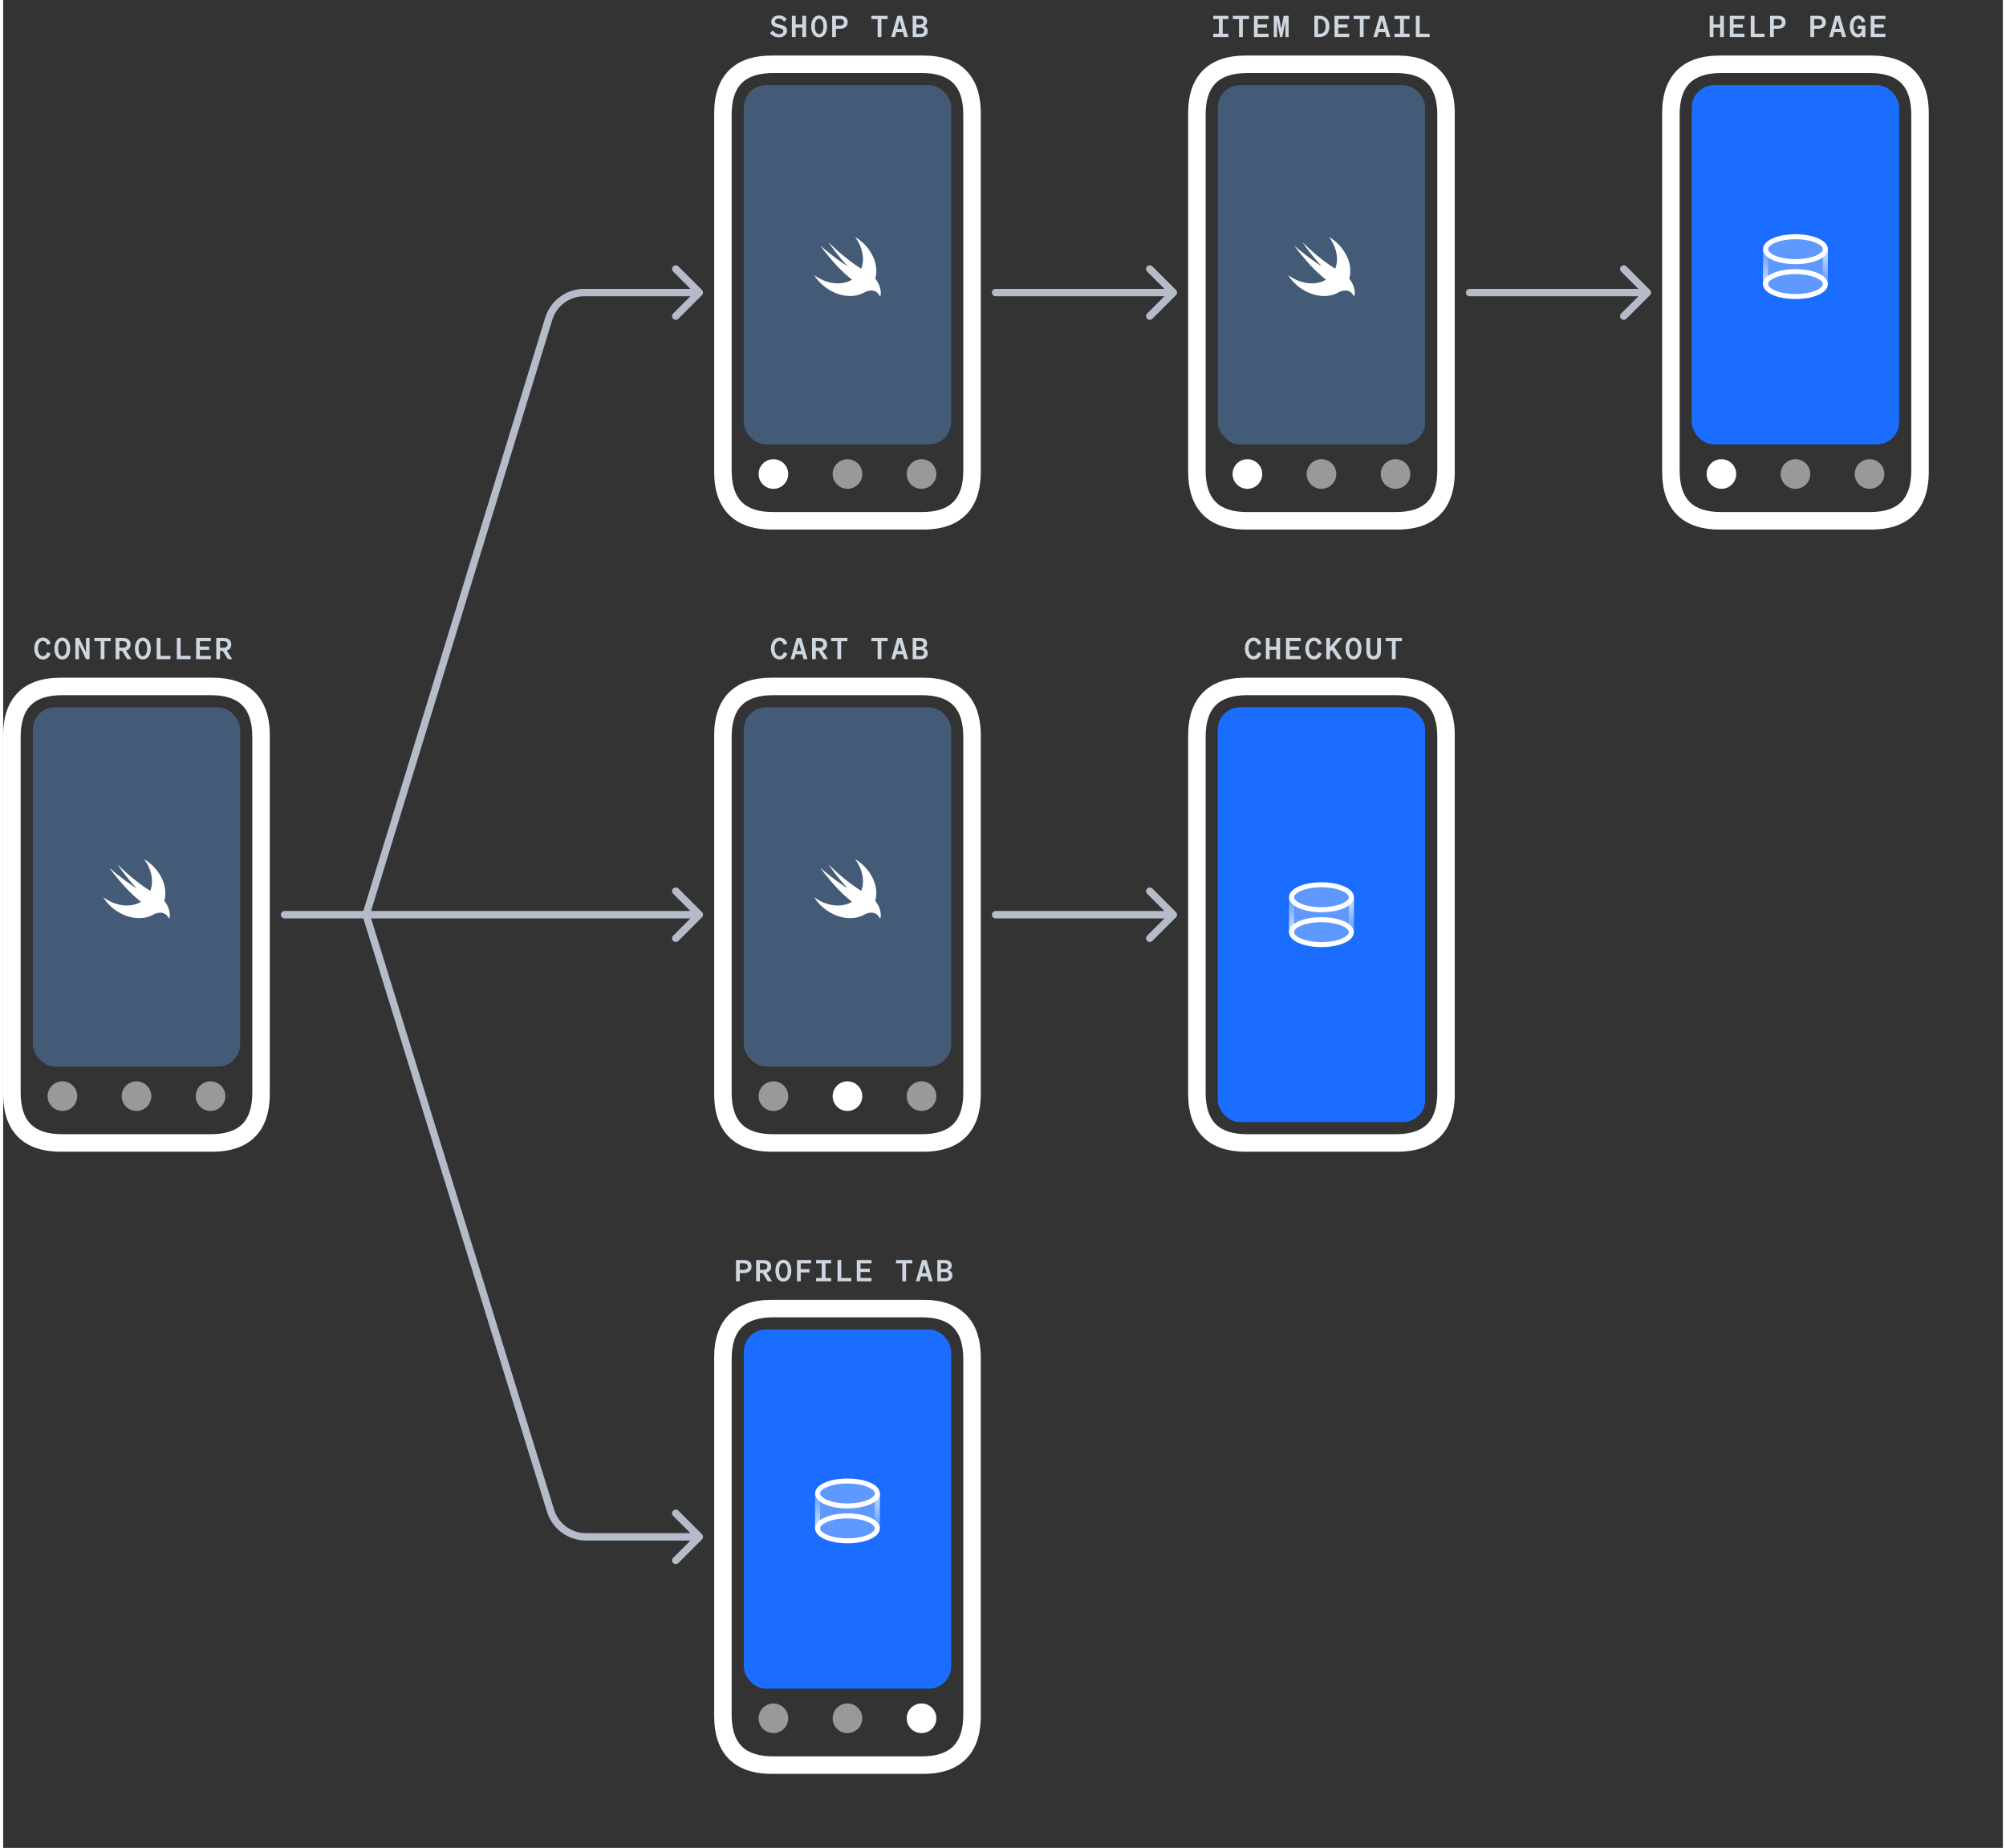 <svg width="520" height="479" viewBox="0 0 540 499" fill="none" xmlns="http://www.w3.org/2000/svg" style="background-color:#06163E;padding: 10px">
<rect x="0" y="0" width="540" height="499" fill="#333333" stroke="none"/>
<path d="M56.489 311C61.511 311 65.351 309.663 68.011 306.99C70.67 304.316 72 300.436 72 295.348V198.588C72 193.543 70.67 189.684 68.011 187.01C65.351 184.337 61.511 183 56.489 183H15.575C10.511 183 6.649 184.337 3.989 187.01C1.33 189.684 0 193.543 0 198.588V295.348C0 300.436 1.33 304.316 3.989 306.99C6.649 309.663 10.511 311 15.575 311H56.489ZM56.043 306.278H15.957C12.085 306.278 9.245 305.373 7.436 303.562C5.628 301.751 4.723 298.905 4.723 295.024V198.976C4.723 195.095 5.628 192.249 7.436 190.438C9.245 188.627 12.085 187.722 15.957 187.722H18L54 187.724L56.043 187.722C59.915 187.722 62.755 188.627 64.564 190.438C66.372 192.249 67.277 195.095 67.277 198.976V295.024C67.277 298.905 66.372 301.751 64.564 303.562C62.755 305.373 59.915 306.278 56.043 306.278Z" fill="white"/>
<path d="M12.816 173.824C12.512 172.808 11.768 172.168 10.728 172.168C9.368 172.168 8.392 173.384 8.392 175.128C8.392 176.872 9.368 178.088 10.728 178.088C11.768 178.088 12.512 177.448 12.816 176.432L11.864 176.104C11.704 176.776 11.288 177.184 10.72 177.184C9.952 177.184 9.376 176.368 9.376 175.128C9.376 173.888 9.952 173.072 10.72 173.072C11.288 173.072 11.704 173.48 11.864 174.152L12.816 173.824ZM15.973 178.088C17.276 178.088 18.116 176.872 18.116 175.128C18.116 173.384 17.276 172.168 15.973 172.168C14.668 172.168 13.829 173.384 13.829 175.128C13.829 176.872 14.668 178.088 15.973 178.088ZM15.973 173.072C16.724 173.072 17.125 173.88 17.125 175.128C17.125 176.376 16.724 177.184 15.973 177.184C15.22 177.184 14.82 176.376 14.82 175.128C14.82 173.88 15.22 173.072 15.973 173.072ZM23.329 172.256H22.369V176.12L20.513 172.256H19.489V178H20.449V173.944L22.361 178H23.329V172.256ZM29.046 173.152V172.256H24.646V173.152H26.334V178H27.358V173.152H29.046ZM31.387 175.776H32.115L33.515 178H34.683L33.179 175.672C33.963 175.448 34.419 174.88 34.419 174.016C34.419 172.856 33.619 172.256 32.339 172.256H30.363V178H31.387V175.776ZM31.387 174.896V173.136H32.283C33.019 173.136 33.411 173.448 33.411 174.016C33.411 174.576 33.019 174.896 32.283 174.896H31.387ZM37.72 178.088C39.024 178.088 39.864 176.872 39.864 175.128C39.864 173.384 39.024 172.168 37.72 172.168C36.416 172.168 35.576 173.384 35.576 175.128C35.576 176.872 36.416 178.088 37.72 178.088ZM37.72 173.072C38.472 173.072 38.872 173.88 38.872 175.128C38.872 176.376 38.472 177.184 37.72 177.184C36.968 177.184 36.568 176.376 36.568 175.128C36.568 173.88 36.968 173.072 37.72 173.072ZM41.461 178H45.189V177.104H42.485V172.256H41.461V178ZM46.898 178H50.626V177.104H47.922V172.256H46.898V178ZM52.111 172.256V178H56.079V177.104H53.119V175.488H55.623V174.592H53.119V173.152H56.079V172.256H52.111ZM58.572 175.776H59.3L60.7 178H61.867L60.364 175.672C61.148 175.448 61.603 174.88 61.603 174.016C61.603 172.856 60.803 172.256 59.523 172.256H57.547V178H58.572V175.776ZM58.572 174.896V173.136H59.468C60.203 173.136 60.596 173.448 60.596 174.016C60.596 174.576 60.203 174.896 59.468 174.896H58.572Z" fill="#CED6E0"/>
<rect x="8" y="191" width="56" height="97" rx="6" fill="#445B78"/>
<path d="M43.499 243.256C43.499 243.256 43.498 243.255 43.498 243.254C43.524 243.165 43.551 243.077 43.574 242.985C44.564 239.069 42.149 234.438 38.062 232C39.853 234.412 40.645 237.333 39.941 239.888C39.878 240.116 39.803 240.335 39.719 240.547C39.629 240.488 39.515 240.421 39.362 240.337C39.362 240.337 35.296 237.844 30.89 233.433C30.774 233.317 33.24 236.933 36.038 239.87C34.719 239.135 31.046 236.48 28.72 234.365C29.006 234.839 29.346 235.295 29.72 235.733C31.662 238.18 34.194 241.199 37.228 243.517C35.096 244.813 32.084 244.914 29.085 243.518C28.343 243.173 27.646 242.756 27 242.283C28.27 244.3 30.225 246.04 32.605 247.057C35.443 248.268 38.265 248.186 40.367 247.076L40.365 247.079C40.375 247.073 40.387 247.066 40.397 247.06C40.483 247.014 40.569 246.967 40.653 246.917C41.663 246.397 43.658 245.868 44.728 247.938C44.991 248.444 45.548 245.76 43.499 243.256Z" fill="white"/>
<circle opacity="0.5" cx="16" cy="296" r="4" fill="white"/>
<circle opacity="0.5" cx="36" cy="296" r="4" fill="white"/>
<circle opacity="0.5" cx="56" cy="296" r="4" fill="white"/>
<path d="M76 246C75.448 246 75 246.448 75 247C75 247.552 75.448 248 76 248V246ZM188.707 247.707C189.098 247.317 189.098 246.683 188.707 246.293L182.343 239.929C181.953 239.538 181.319 239.538 180.929 239.929C180.538 240.319 180.538 240.953 180.929 241.343L186.586 247L180.929 252.657C180.538 253.047 180.538 253.681 180.929 254.071C181.319 254.462 181.953 254.462 182.343 254.071L188.707 247.707ZM76 248H188V246H76V248Z" fill="#B5BBC9"/>
<path d="M268 246C267.448 246 267 246.448 267 247C267 247.552 267.448 248 268 248L268 246ZM316.707 247.707C317.098 247.317 317.098 246.683 316.707 246.293L310.343 239.929C309.953 239.538 309.319 239.538 308.929 239.929C308.538 240.319 308.538 240.953 308.929 241.343L314.586 247L308.929 252.657C308.538 253.047 308.538 253.681 308.929 254.071C309.319 254.462 309.953 254.462 310.343 254.071L316.707 247.707ZM268 248L316 248L316 246L268 246L268 248Z" fill="#B5BBC9"/>
<path d="M268 78C267.448 78 267 78.448 267 79C267 79.552 267.448 80 268 80L268 78ZM316.707 79.707C317.098 79.317 317.098 78.683 316.707 78.293L310.343 71.929C309.953 71.538 309.319 71.538 308.929 71.929C308.538 72.32 308.538 72.953 308.929 73.343L314.586 79L308.929 84.657C308.538 85.047 308.538 85.68 308.929 86.071C309.319 86.462 309.953 86.462 310.343 86.071L316.707 79.707ZM268 80L316 80L316 78L268 78L268 80Z" fill="#B5BBC9"/>
<path d="M396 78C395.448 78 395 78.448 395 79C395 79.552 395.448 80 396 80L396 78ZM444.707 79.707C445.098 79.317 445.098 78.683 444.707 78.293L438.343 71.929C437.953 71.538 437.319 71.538 436.929 71.929C436.538 72.32 436.538 72.953 436.929 73.343L442.586 79L436.929 84.657C436.538 85.047 436.538 85.68 436.929 86.071C437.319 86.462 437.953 86.462 438.343 86.071L444.707 79.707ZM396 80L444 80L444 78L396 78L396 80Z" fill="#B5BBC9"/>
<path d="M97.044 246.707C96.882 247.235 97.179 247.794 97.707 247.956C98.235 248.118 98.794 247.821 98.956 247.293L97.044 246.707ZM188.707 79.707C189.098 79.317 189.098 78.683 188.707 78.293L182.343 71.929C181.953 71.538 181.319 71.538 180.929 71.929C180.538 72.32 180.538 72.953 180.929 73.343L186.586 79L180.929 84.657C180.538 85.047 180.538 85.68 180.929 86.071C181.319 86.462 181.953 86.462 182.343 86.071L188.707 79.707ZM98.956 247.293L148.289 86.362L146.377 85.776L97.044 246.707L98.956 247.293ZM156.894 80H188V78H156.894V80ZM148.289 86.362C149.448 82.581 152.939 80 156.894 80V78C152.061 78 147.793 81.155 146.377 85.776L148.289 86.362Z" fill="#B5BBC9"/>
<path d="M97.045 247.296C96.881 246.768 97.177 246.208 97.704 246.045C98.232 245.881 98.792 246.177 98.955 246.704L97.045 247.296ZM188.707 414.293C189.098 414.683 189.098 415.317 188.707 415.707L182.343 422.071C181.953 422.462 181.319 422.462 180.929 422.071C180.538 421.681 180.538 421.047 180.929 420.657L186.586 415L180.929 409.343C180.538 408.953 180.538 408.319 180.929 407.929C181.319 407.538 181.953 407.538 182.343 407.929L188.707 414.293ZM98.955 246.704L148.775 407.661L146.865 408.253L97.045 247.296L98.955 246.704ZM157.373 414H188V416H157.373V414ZM148.775 407.661C149.942 411.43 153.427 414 157.373 414V416C152.551 416 148.291 412.859 146.865 408.253L148.775 407.661Z" fill="#B5BBC9"/>
<path d="M248.489 311C253.511 311 257.351 309.663 260.011 306.99C262.67 304.316 264 300.436 264 295.348V198.588C264 193.543 262.67 189.684 260.011 187.01C257.351 184.337 253.511 183 248.489 183H207.574C202.511 183 198.649 184.337 195.989 187.01C193.33 189.684 192 193.543 192 198.588V295.348C192 300.436 193.33 304.316 195.989 306.99C198.649 309.663 202.511 311 207.574 311H248.489ZM248.043 306.278H207.957C204.085 306.278 201.245 305.373 199.436 303.562C197.628 301.751 196.723 298.905 196.723 295.024V198.976C196.723 195.095 197.628 192.249 199.436 190.438C201.245 188.627 204.085 187.722 207.957 187.722H210L246 187.724L248.043 187.722C251.915 187.722 254.755 188.627 256.564 190.438C258.372 192.249 259.277 195.095 259.277 198.976V295.024C259.277 298.905 258.372 301.751 256.564 303.562C254.755 305.373 251.915 306.278 248.043 306.278Z" fill="white"/>
<path d="M211.753 173.824C211.449 172.808 210.705 172.168 209.665 172.168C208.305 172.168 207.329 173.384 207.329 175.128C207.329 176.872 208.305 178.088 209.665 178.088C210.705 178.088 211.449 177.448 211.753 176.432L210.801 176.104C210.641 176.776 210.225 177.184 209.657 177.184C208.889 177.184 208.313 176.368 208.313 175.128C208.313 173.888 208.889 173.072 209.657 173.072C210.225 173.072 210.641 173.48 210.801 174.152L211.753 173.824ZM214.293 172.256L212.637 178H213.637L214.005 176.688H215.789L216.157 178H217.189L215.517 172.256H214.293ZM214.893 173.48L215.541 175.792H214.253L214.893 173.48ZM219.45 175.776H220.178L221.578 178H222.746L221.242 175.672C222.026 175.448 222.482 174.88 222.482 174.016C222.482 172.856 221.682 172.256 220.402 172.256H218.426V178H219.45V175.776ZM219.45 174.896V173.136H220.346C221.082 173.136 221.474 173.448 221.474 174.016C221.474 174.576 221.082 174.896 220.346 174.896H219.45ZM227.983 173.152V172.256H223.583V173.152H225.271V178H226.295V173.152H227.983ZM238.857 173.152V172.256H234.457V173.152H236.145V178H237.169V173.152H238.857ZM241.478 172.256L239.822 178H240.822L241.19 176.688H242.974L243.342 178H244.374L242.702 172.256H241.478ZM242.078 173.48L242.726 175.792H241.438L242.078 173.48ZM245.611 178H247.755C248.939 178 249.683 177.408 249.683 176.4C249.683 175.696 249.283 175.2 248.683 175.008C249.083 174.848 249.499 174.48 249.499 173.768C249.499 172.792 248.843 172.256 247.611 172.256H245.611V178ZM246.595 174.632V173.12H247.515C248.171 173.12 248.531 173.368 248.531 173.872C248.531 174.376 248.171 174.632 247.515 174.632H246.595ZM246.595 175.496H247.699C248.347 175.496 248.699 175.832 248.699 176.312C248.699 176.8 248.347 177.136 247.699 177.136H246.595V175.496Z" fill="#CED6E0"/>
<rect x="200" y="191" width="56" height="97" rx="6" fill="#445B78"/>
<path d="M235.499 243.256C235.499 243.256 235.498 243.255 235.498 243.254C235.524 243.165 235.551 243.077 235.574 242.985C236.564 239.069 234.149 234.438 230.062 232C231.853 234.412 232.645 237.333 231.941 239.888C231.878 240.116 231.803 240.335 231.719 240.547C231.629 240.488 231.515 240.421 231.362 240.337C231.362 240.337 227.296 237.844 222.89 233.433C222.774 233.317 225.24 236.933 228.037 239.87C226.719 239.135 223.046 236.48 220.72 234.365C221.006 234.839 221.346 235.295 221.719 235.733C223.661 238.18 226.194 241.199 229.228 243.517C227.096 244.813 224.084 244.914 221.085 243.518C220.343 243.173 219.646 242.756 219 242.283C220.27 244.3 222.225 246.04 224.605 247.057C227.443 248.268 230.265 248.186 232.367 247.076L232.365 247.079C232.375 247.073 232.387 247.066 232.397 247.06C232.483 247.014 232.569 246.967 232.653 246.917C233.663 246.397 235.658 245.868 236.728 247.938C236.991 248.444 237.548 245.76 235.499 243.256Z" fill="white"/>
<circle opacity="0.5" cx="208" cy="296" r="4" fill="white"/>
<circle cx="228" cy="296" r="4" fill="white"/>
<circle opacity="0.5" cx="248" cy="296" r="4" fill="white"/>
<path d="M248.489 479C253.511 479 257.351 477.663 260.011 474.99C262.67 472.316 264 468.436 264 463.348V366.588C264 361.543 262.67 357.684 260.011 355.01C257.351 352.337 253.511 351 248.489 351H207.574C202.511 351 198.649 352.337 195.989 355.01C193.33 357.684 192 361.543 192 366.588V463.348C192 468.436 193.33 472.316 195.989 474.99C198.649 477.663 202.511 479 207.574 479H248.489ZM248.043 474.278H207.957C204.085 474.278 201.245 473.373 199.436 471.562C197.628 469.751 196.723 466.905 196.723 463.024V366.976C196.723 363.095 197.628 360.249 199.436 358.438C201.245 356.627 204.085 355.722 207.957 355.722H210L246 355.724L248.043 355.722C251.915 355.722 254.755 356.627 256.564 358.438C258.372 360.249 259.277 363.095 259.277 366.976V463.024C259.277 466.905 258.372 469.751 256.564 471.562C254.755 473.373 251.915 474.278 248.043 474.278Z" fill="white"/>
<path d="M198.921 343.776H200.017C201.297 343.776 202.097 343.16 202.097 342.016C202.097 340.856 201.297 340.256 200.017 340.256H197.897V346H198.921V343.776ZM198.921 342.896V341.136H199.961C200.697 341.136 201.089 341.448 201.089 342.016C201.089 342.576 200.697 342.896 199.961 342.896H198.921ZM204.358 343.776H205.086L206.486 346H207.654L206.15 343.672C206.934 343.448 207.39 342.88 207.39 342.016C207.39 340.856 206.59 340.256 205.31 340.256H203.334V346H204.358V343.776ZM204.358 342.896V341.136H205.254C205.99 341.136 206.382 341.448 206.382 342.016C206.382 342.576 205.99 342.896 205.254 342.896H204.358ZM210.691 346.088C211.995 346.088 212.835 344.872 212.835 343.128C212.835 341.384 211.995 340.168 210.691 340.168C209.387 340.168 208.547 341.384 208.547 343.128C208.547 344.872 209.387 346.088 210.691 346.088ZM210.691 341.072C211.443 341.072 211.843 341.88 211.843 343.128C211.843 344.376 211.443 345.184 210.691 345.184C209.939 345.184 209.539 344.376 209.539 343.128C209.539 341.88 209.939 341.072 210.691 341.072ZM215.376 346V343.608H217.744V342.712H215.376V341.152H218.2V340.256H214.368V346H215.376ZM223.605 345.104H222.077V341.152H223.605V340.256H219.525V341.152H221.053V345.104H219.525V346H223.605V345.104ZM225.306 346H229.034V345.104H226.33V340.256H225.306V346ZM230.518 340.256V346H234.486V345.104H231.526V343.488H234.03V342.592H231.526V341.152H234.486V340.256H230.518ZM245.512 341.152V340.256H241.112V341.152H242.8V346H243.824V341.152H245.512ZM248.133 340.256L246.477 346H247.477L247.845 344.688H249.629L249.997 346H251.029L249.357 340.256H248.133ZM248.733 341.48L249.381 343.792H248.093L248.733 341.48ZM252.266 346H254.41C255.594 346 256.338 345.408 256.338 344.4C256.338 343.696 255.938 343.2 255.338 343.008C255.738 342.848 256.154 342.48 256.154 341.768C256.154 340.792 255.498 340.256 254.266 340.256H252.266V346ZM253.25 342.632V341.12H254.17C254.826 341.12 255.186 341.368 255.186 341.872C255.186 342.376 254.826 342.632 254.17 342.632H253.25ZM253.25 343.496H254.354C255.002 343.496 255.354 343.832 255.354 344.312C255.354 344.8 255.002 345.136 254.354 345.136H253.25V343.496Z" fill="#CED6E0"/>
<rect x="200" y="359" width="56" height="97" rx="6" fill="#1B6DFF"/>
<path opacity="0.3" d="M219.25 403.289C219.25 403.289 221.942 399.923 228 399.923C234.057 399.923 236.75 403.289 236.75 403.289V412.712C236.75 412.712 234.057 416.077 228 416.077C221.942 416.077 219.25 412.712 219.25 412.712V403.289Z" fill="white"/>
<path opacity="0.7" fill-rule="evenodd" clip-rule="evenodd" d="M236.077 413.385C235.705 413.385 235.404 413.083 235.404 412.711L235.404 403.289C235.404 402.917 235.705 402.615 236.077 402.615C236.448 402.615 236.75 402.917 236.75 403.289L236.75 412.711C236.75 413.083 236.448 413.385 236.077 413.385Z" fill="url(#paint0_linear)"/>
<path opacity="0.7" fill-rule="evenodd" clip-rule="evenodd" d="M219.923 402.616C219.551 402.616 219.25 402.917 219.25 403.289L219.25 412.712C219.25 413.083 219.551 413.385 219.923 413.385C220.295 413.385 220.596 413.083 220.596 412.712L220.596 403.289C220.596 402.917 220.295 402.616 219.923 402.616Z" fill="url(#paint1_linear)"/>
<path fill-rule="evenodd" clip-rule="evenodd" d="M221.03 402.458C220.706 402.778 220.596 403.058 220.596 403.289C220.596 403.519 220.706 403.799 221.03 404.119C221.358 404.441 221.866 404.763 222.548 405.047C223.909 405.614 225.836 405.981 228 405.981C230.164 405.981 232.091 405.614 233.452 405.047C234.135 404.763 234.643 404.441 234.97 404.119C235.295 403.799 235.404 403.519 235.404 403.289C235.404 403.058 235.295 402.778 234.97 402.458C234.643 402.136 234.135 401.814 233.452 401.53C232.091 400.963 230.164 400.596 228 400.596C225.836 400.596 223.909 400.963 222.548 401.53C221.866 401.814 221.358 402.136 221.03 402.458ZM222.03 400.288C223.592 399.637 225.703 399.25 228 399.25C230.297 399.25 232.408 399.637 233.97 400.288C234.75 400.612 235.424 401.016 235.915 401.499C236.407 401.984 236.75 402.59 236.75 403.289C236.75 403.988 236.407 404.593 235.915 405.078C235.424 405.561 234.75 405.965 233.97 406.29C232.408 406.94 230.297 407.327 228 407.327C225.703 407.327 223.592 406.94 222.03 406.29C221.251 405.965 220.576 405.561 220.086 405.078C219.593 404.593 219.25 403.988 219.25 403.289C219.25 402.59 219.593 401.984 220.086 401.499C220.576 401.016 221.251 400.612 222.03 400.288Z" fill="white"/>
<path fill-rule="evenodd" clip-rule="evenodd" d="M221.03 411.881C220.705 412.201 220.596 412.481 220.596 412.711C220.596 412.942 220.705 413.222 221.03 413.542C221.357 413.864 221.866 414.186 222.548 414.47C223.909 415.037 225.836 415.404 228 415.404C230.164 415.404 232.091 415.037 233.452 414.47C234.134 414.186 234.642 413.864 234.97 413.542C235.295 413.222 235.404 412.942 235.404 412.711C235.404 412.481 235.295 412.201 234.97 411.881C234.642 411.559 234.134 411.237 233.452 410.953C232.091 410.386 230.164 410.019 228 410.019C225.836 410.019 223.909 410.386 222.548 410.953C221.866 411.237 221.357 411.559 221.03 411.881ZM222.03 409.711C223.592 409.06 225.703 408.673 228 408.673C230.297 408.673 232.408 409.06 233.97 409.711C234.749 410.035 235.424 410.439 235.914 410.922C236.407 411.407 236.75 412.012 236.75 412.711C236.75 413.411 236.407 414.016 235.914 414.501C235.424 414.984 234.749 415.388 233.97 415.712C232.408 416.363 230.297 416.75 228 416.75C225.703 416.75 223.592 416.363 222.03 415.712C221.25 415.388 220.576 414.984 220.086 414.501C219.593 414.016 219.25 413.411 219.25 412.711C219.25 412.012 219.593 411.407 220.086 410.922C220.576 410.439 221.25 410.035 222.03 409.711Z" fill="white"/>
<circle opacity="0.5" cx="208" cy="464" r="4" fill="white"/>
<circle opacity="0.5" cx="228" cy="464" r="4" fill="white"/>
<circle cx="248" cy="464" r="4" fill="white"/>
<path d="M248.489 143C253.511 143 257.351 141.663 260.011 138.99C262.67 136.316 264 132.436 264 127.348V30.588C264 25.543 262.67 21.683 260.011 19.01C257.351 16.337 253.511 15 248.489 15H207.574C202.511 15 198.649 16.337 195.989 19.01C193.33 21.683 192 25.543 192 30.588V127.348C192 132.436 193.33 136.316 195.989 138.99C198.649 141.663 202.511 143 207.574 143H248.489ZM248.043 138.278H207.957C204.085 138.278 201.245 137.373 199.436 135.562C197.628 133.751 196.723 130.905 196.723 127.024V30.976C196.723 27.095 197.628 24.249 199.436 22.438C201.245 20.627 204.085 19.722 207.957 19.722H210L246 19.724L248.043 19.722C251.915 19.722 254.755 20.627 256.564 22.438C258.372 24.249 259.277 27.095 259.277 30.976V127.024C259.277 130.905 258.372 133.751 256.564 135.562C254.755 137.373 251.915 138.278 248.043 138.278Z" fill="white"/>
<path d="M207.081 8.896C207.529 9.632 208.513 10.088 209.497 10.088C210.681 10.088 211.673 9.392 211.673 8.264C211.673 7.016 210.561 6.808 209.633 6.6C208.857 6.424 208.409 6.312 208.409 5.808C208.409 5.336 208.841 5.024 209.457 5.024C210.129 5.024 210.561 5.36 210.881 5.856L211.625 5.216C211.241 4.616 210.473 4.168 209.489 4.168C208.329 4.168 207.417 4.848 207.417 5.912C207.417 7.032 208.345 7.28 209.209 7.488C210.065 7.696 210.665 7.784 210.665 8.368C210.665 8.92 210.177 9.224 209.529 9.224C208.873 9.224 208.273 8.856 207.873 8.232L207.081 8.896ZM215.805 4.256V6.592H214.013V4.256H212.989V10H214.013V7.488H215.805V10H216.829V4.256H215.805ZM220.346 10.088C221.65 10.088 222.49 8.872 222.49 7.128C222.49 5.384 221.65 4.168 220.346 4.168C219.042 4.168 218.202 5.384 218.202 7.128C218.202 8.872 219.042 10.088 220.346 10.088ZM220.346 5.072C221.098 5.072 221.498 5.88 221.498 7.128C221.498 8.376 221.098 9.184 220.346 9.184C219.594 9.184 219.194 8.376 219.194 7.128C219.194 5.88 219.594 5.072 220.346 5.072ZM224.887 7.776H225.983C227.263 7.776 228.063 7.16 228.063 6.016C228.063 4.856 227.263 4.256 225.983 4.256H223.863V10H224.887V7.776ZM224.887 6.896V5.136H225.927C226.663 5.136 227.055 5.448 227.055 6.016C227.055 6.576 226.663 6.896 225.927 6.896H224.887ZM238.857 5.152V4.256H234.457V5.152H236.145V10H237.169V5.152H238.857ZM241.478 4.256L239.822 10H240.822L241.19 8.688H242.974L243.342 10H244.374L242.702 4.256H241.478ZM242.078 5.48L242.726 7.792H241.438L242.078 5.48ZM245.611 10H247.755C248.939 10 249.683 9.408 249.683 8.4C249.683 7.696 249.283 7.2 248.683 7.008C249.083 6.848 249.499 6.48 249.499 5.768C249.499 4.792 248.843 4.256 247.611 4.256H245.611V10ZM246.595 6.632V5.12H247.515C248.171 5.12 248.531 5.368 248.531 5.872C248.531 6.376 248.171 6.632 247.515 6.632H246.595ZM246.595 7.496H247.699C248.347 7.496 248.699 7.832 248.699 8.312C248.699 8.8 248.347 9.136 247.699 9.136H246.595V7.496Z" fill="#CED6E0"/>
<rect x="200" y="23" width="56" height="97" rx="6" fill="#445B78"/>
<path d="M235.499 75.256C235.499 75.256 235.498 75.255 235.498 75.254C235.524 75.165 235.551 75.077 235.574 74.985C236.564 71.069 234.149 66.438 230.062 64C231.853 66.412 232.645 69.333 231.941 71.888C231.878 72.116 231.803 72.335 231.719 72.547C231.629 72.488 231.515 72.421 231.362 72.337C231.362 72.337 227.296 69.844 222.89 65.433C222.774 65.317 225.24 68.933 228.037 71.87C226.719 71.135 223.046 68.48 220.72 66.365C221.006 66.839 221.346 67.294 221.719 67.733C223.661 70.18 226.194 73.199 229.228 75.517C227.096 76.813 224.084 76.913 221.085 75.518C220.343 75.173 219.646 74.756 219 74.282C220.27 76.3 222.225 78.04 224.605 79.056C227.443 80.268 230.265 80.186 232.367 79.076L232.365 79.079C232.375 79.073 232.387 79.066 232.397 79.06C232.483 79.014 232.569 78.967 232.653 78.917C233.663 78.397 235.658 77.868 236.728 79.938C236.991 80.444 237.548 77.76 235.499 75.256Z" fill="white"/>
<circle cx="208" cy="128" r="4" fill="white"/>
<circle opacity="0.5" cx="228" cy="128" r="4" fill="white"/>
<circle opacity="0.5" cx="248" cy="128" r="4" fill="white"/>
<path d="M376.489 311C381.511 311 385.351 309.663 388.011 306.99C390.67 304.316 392 300.436 392 295.348V198.588C392 193.543 390.67 189.684 388.011 187.01C385.351 184.337 381.511 183 376.489 183H335.574C330.511 183 326.649 184.337 323.989 187.01C321.33 189.684 320 193.543 320 198.588V295.348C320 300.436 321.33 304.316 323.989 306.99C326.649 309.663 330.511 311 335.574 311H376.489ZM376.043 306.278H335.957C332.085 306.278 329.245 305.373 327.436 303.562C325.628 301.751 324.723 298.905 324.723 295.024V198.976C324.723 195.095 325.628 192.249 327.436 190.438C329.245 188.627 332.085 187.722 335.957 187.722H338L374 187.724L376.043 187.722C379.915 187.722 382.755 188.627 384.564 190.438C386.372 192.249 387.277 195.095 387.277 198.976V295.024C387.277 298.905 386.372 301.751 384.564 303.562C382.755 305.373 379.915 306.278 376.043 306.278Z" fill="white"/>
<path d="M339.753 173.824C339.449 172.808 338.705 172.168 337.665 172.168C336.305 172.168 335.329 173.384 335.329 175.128C335.329 176.872 336.305 178.088 337.665 178.088C338.705 178.088 339.449 177.448 339.753 176.432L338.801 176.104C338.641 176.776 338.225 177.184 337.657 177.184C336.889 177.184 336.313 176.368 336.313 175.128C336.313 173.888 336.889 173.072 337.657 173.072C338.225 173.072 338.641 173.48 338.801 174.152L339.753 173.824ZM343.805 172.256V174.592H342.013V172.256H340.989V178H342.013V175.488H343.805V178H344.829V172.256H343.805ZM346.426 172.256V178H350.394V177.104H347.434V175.488H349.938V174.592H347.434V173.152H350.394V172.256H346.426ZM356.063 173.824C355.759 172.808 355.015 172.168 353.975 172.168C352.615 172.168 351.639 173.384 351.639 175.128C351.639 176.872 352.615 178.088 353.975 178.088C355.015 178.088 355.759 177.448 356.063 176.432L355.111 176.104C354.951 176.776 354.535 177.184 353.967 177.184C353.199 177.184 352.623 176.368 352.623 175.128C352.623 173.888 353.199 173.072 353.967 173.072C354.535 173.072 354.951 173.48 355.111 174.152L356.063 173.824ZM358.324 172.256H357.3V178H358.324V175.992L358.772 175.48L360.444 178H361.628L359.46 174.688L361.58 172.256H360.372L358.324 174.688V172.256ZM364.657 178.088C365.961 178.088 366.801 176.872 366.801 175.128C366.801 173.384 365.961 172.168 364.657 172.168C363.353 172.168 362.513 173.384 362.513 175.128C362.513 176.872 363.353 178.088 364.657 178.088ZM364.657 173.072C365.409 173.072 365.809 173.88 365.809 175.128C365.809 176.376 365.409 177.184 364.657 177.184C363.905 177.184 363.505 176.376 363.505 175.128C363.505 173.88 363.905 173.072 364.657 173.072ZM370.094 178.088C371.326 178.088 372.062 177.352 372.062 175.808V172.256H371.038V175.76C371.038 176.752 370.71 177.152 370.094 177.152C369.478 177.152 369.15 176.752 369.15 175.76V172.256H368.126V175.808C368.126 177.352 368.862 178.088 370.094 178.088ZM377.731 173.152V172.256H373.331V173.152H375.019V178H376.043V173.152H377.731Z" fill="#CED6E0"/>
<rect x="328" y="191" width="56" height="112" rx="6" fill="#1B6DFF"/>
<path opacity="0.3" d="M347.25 242.289C347.25 242.289 349.942 238.923 356 238.923C362.057 238.923 364.75 242.289 364.75 242.289V251.712C364.75 251.712 362.057 255.077 356 255.077C349.942 255.077 347.25 251.712 347.25 251.712V242.289Z" fill="white"/>
<path opacity="0.7" fill-rule="evenodd" clip-rule="evenodd" d="M364.077 252.385C363.705 252.385 363.404 252.083 363.404 251.711L363.404 242.289C363.404 241.917 363.705 241.615 364.077 241.615C364.448 241.615 364.75 241.917 364.75 242.289L364.75 251.711C364.75 252.083 364.448 252.385 364.077 252.385Z" fill="url(#paint2_linear)"/>
<path opacity="0.7" fill-rule="evenodd" clip-rule="evenodd" d="M347.923 241.616C347.551 241.616 347.25 241.917 347.25 242.289L347.25 251.712C347.25 252.083 347.551 252.385 347.923 252.385C348.295 252.385 348.596 252.083 348.596 251.712L348.596 242.289C348.596 241.917 348.295 241.616 347.923 241.616Z" fill="url(#paint3_linear)"/>
<path fill-rule="evenodd" clip-rule="evenodd" d="M349.03 241.458C348.706 241.778 348.596 242.058 348.596 242.289C348.596 242.519 348.706 242.799 349.03 243.119C349.358 243.441 349.866 243.763 350.548 244.047C351.909 244.614 353.836 244.981 356 244.981C358.164 244.981 360.091 244.614 361.452 244.047C362.135 243.763 362.643 243.441 362.97 243.119C363.295 242.799 363.404 242.519 363.404 242.289C363.404 242.058 363.295 241.778 362.97 241.458C362.643 241.136 362.135 240.814 361.452 240.53C360.091 239.963 358.164 239.596 356 239.596C353.836 239.596 351.909 239.963 350.548 240.53C349.866 240.814 349.358 241.136 349.03 241.458ZM350.03 239.288C351.592 238.637 353.703 238.25 356 238.25C358.297 238.25 360.408 238.637 361.97 239.288C362.75 239.612 363.424 240.016 363.915 240.499C364.407 240.984 364.75 241.59 364.75 242.289C364.75 242.988 364.407 243.593 363.915 244.078C363.424 244.561 362.75 244.965 361.97 245.29C360.408 245.94 358.297 246.327 356 246.327C353.703 246.327 351.592 245.94 350.03 245.29C349.251 244.965 348.576 244.561 348.086 244.078C347.593 243.593 347.25 242.988 347.25 242.289C347.25 241.59 347.593 240.984 348.086 240.499C348.576 240.016 349.251 239.612 350.03 239.288Z" fill="white"/>
<path fill-rule="evenodd" clip-rule="evenodd" d="M349.03 250.881C348.705 251.201 348.596 251.481 348.596 251.711C348.596 251.942 348.705 252.222 349.03 252.542C349.357 252.864 349.866 253.186 350.548 253.47C351.909 254.037 353.836 254.404 356 254.404C358.164 254.404 360.091 254.037 361.452 253.47C362.134 253.186 362.642 252.864 362.97 252.542C363.295 252.222 363.404 251.942 363.404 251.711C363.404 251.481 363.295 251.201 362.97 250.881C362.642 250.559 362.134 250.237 361.452 249.953C360.091 249.386 358.164 249.019 356 249.019C353.836 249.019 351.909 249.386 350.548 249.953C349.866 250.237 349.357 250.559 349.03 250.881ZM350.03 248.711C351.592 248.06 353.703 247.673 356 247.673C358.297 247.673 360.408 248.06 361.97 248.711C362.749 249.035 363.424 249.439 363.914 249.922C364.407 250.407 364.75 251.012 364.75 251.711C364.75 252.411 364.407 253.016 363.914 253.501C363.424 253.984 362.749 254.388 361.97 254.712C360.408 255.363 358.297 255.75 356 255.75C353.703 255.75 351.592 255.363 350.03 254.712C349.25 254.388 348.576 253.984 348.086 253.501C347.593 253.016 347.25 252.411 347.25 251.711C347.25 251.012 347.593 250.407 348.086 249.922C348.576 249.439 349.25 249.035 350.03 248.711Z" fill="white"/>
<path d="M376.489 143C381.511 143 385.351 141.663 388.011 138.99C390.67 136.316 392 132.436 392 127.348V30.588C392 25.543 390.67 21.683 388.011 19.01C385.351 16.337 381.511 15 376.489 15H335.574C330.511 15 326.649 16.337 323.989 19.01C321.33 21.683 320 25.543 320 30.588V127.348C320 132.436 321.33 136.316 323.989 138.99C326.649 141.663 330.511 143 335.574 143H376.489ZM376.043 138.278H335.957C332.085 138.278 329.245 137.373 327.436 135.562C325.628 133.751 324.723 130.905 324.723 127.024V30.976C324.723 27.095 325.628 24.249 327.436 22.438C329.245 20.627 332.085 19.722 335.957 19.722H338L374 19.724L376.043 19.722C379.915 19.722 382.755 20.627 384.564 22.438C386.372 24.249 387.277 27.095 387.277 30.976V127.024C387.277 130.905 386.372 133.751 384.564 135.562C382.755 137.373 379.915 138.278 376.043 138.278Z" fill="white"/>
<path d="M330.857 9.104H329.329V5.152H330.857V4.256H326.777V5.152H328.305V9.104H326.777V10H330.857V9.104ZM336.454 5.152V4.256H332.054V5.152H333.742V10H334.766V5.152H336.454ZM337.771 4.256V10H341.739V9.104H338.779V7.488H341.283V6.592H338.779V5.152H341.739V4.256H337.771ZM345.432 10L346.256 5.688V10H347.128V4.256H345.792L345.136 7.84L344.488 4.256H343.128V10H344V5.688L344.824 10H345.432ZM354.082 10H355.434C357.178 10 358.146 8.88 358.146 7.128C358.146 5.376 357.178 4.256 355.434 4.256H354.082V10ZM355.082 9.12V5.136H355.426C356.618 5.136 357.138 5.912 357.138 7.128C357.138 8.336 356.618 9.12 355.434 9.12H355.082ZM359.518 4.256V10H363.486V9.104H360.526V7.488H363.03V6.592H360.526V5.152H363.486V4.256H359.518ZM369.075 5.152V4.256H364.675V5.152H366.363V10H367.387V5.152H369.075ZM371.696 4.256L370.04 10H371.04L371.408 8.688H373.192L373.56 10H374.592L372.92 4.256H371.696ZM372.296 5.48L372.944 7.792H371.656L372.296 5.48ZM379.789 9.104H378.261V5.152H379.789V4.256H375.709V5.152H377.237V9.104H375.709V10H379.789V9.104ZM381.49 10H385.218V9.104H382.514V4.256H381.49V10Z" fill="#CED6E0"/>
<rect x="328" y="23" width="56" height="97" rx="6" fill="#445B78"/>
<path d="M363.499 75.256C363.499 75.256 363.498 75.255 363.498 75.254C363.524 75.165 363.551 75.077 363.574 74.985C364.564 71.069 362.149 66.438 358.062 64C359.853 66.412 360.645 69.333 359.941 71.888C359.878 72.116 359.803 72.335 359.719 72.547C359.629 72.488 359.515 72.421 359.362 72.337C359.362 72.337 355.296 69.844 350.89 65.433C350.774 65.317 353.24 68.933 356.037 71.87C354.719 71.135 351.046 68.48 348.72 66.365C349.006 66.839 349.346 67.294 349.719 67.733C351.661 70.18 354.194 73.199 357.228 75.517C355.096 76.813 352.084 76.913 349.085 75.518C348.343 75.173 347.646 74.756 347 74.282C348.27 76.3 350.225 78.04 352.605 79.056C355.443 80.268 358.265 80.186 360.367 79.076L360.365 79.079C360.375 79.073 360.387 79.066 360.397 79.06C360.483 79.014 360.569 78.967 360.653 78.917C361.663 78.397 363.658 77.868 364.728 79.938C364.991 80.444 365.548 77.76 363.499 75.256Z" fill="white"/>
<circle cx="336" cy="128" r="4" fill="white"/>
<circle opacity="0.5" cx="356" cy="128" r="4" fill="white"/>
<circle opacity="0.5" cx="376" cy="128" r="4" fill="white"/>
<path d="M504.489 143C509.511 143 513.351 141.663 516.011 138.99C518.67 136.316 520 132.436 520 127.348V30.588C520 25.543 518.67 21.683 516.011 19.01C513.351 16.337 509.511 15 504.489 15H463.574C458.511 15 454.649 16.337 451.989 19.01C449.33 21.683 448 25.543 448 30.588V127.348C448 132.436 449.33 136.316 451.989 138.99C454.649 141.663 458.511 143 463.574 143H504.489ZM504.043 138.278H463.957C460.085 138.278 457.245 137.373 455.436 135.562C453.628 133.751 452.723 130.905 452.723 127.024V30.976C452.723 27.095 453.628 24.249 455.436 22.438C457.245 20.627 460.085 19.722 463.957 19.722H466L502 19.724L504.043 19.722C507.915 19.722 510.755 20.627 512.564 22.438C514.372 24.249 515.277 27.095 515.277 30.976V127.024C515.277 130.905 514.372 133.751 512.564 135.562C510.755 137.373 507.915 138.278 504.043 138.278Z" fill="white"/>
<path d="M463.65 4.256V6.592H461.858V4.256H460.834V10H461.858V7.488H463.65V10H464.674V4.256H463.65ZM466.271 4.256V10H470.239V9.104H467.279V7.488H469.783V6.592H467.279V5.152H470.239V4.256H466.271ZM471.932 10H475.66V9.104H472.956V4.256H471.932V10ZM478.169 7.776H479.265C480.545 7.776 481.345 7.16 481.345 6.016C481.345 4.856 480.545 4.256 479.265 4.256H477.145V10H478.169V7.776ZM478.169 6.896V5.136H479.209C479.945 5.136 480.337 5.448 480.337 6.016C480.337 6.576 479.945 6.896 479.209 6.896H478.169ZM489.042 7.776H490.138C491.418 7.776 492.218 7.16 492.218 6.016C492.218 4.856 491.418 4.256 490.138 4.256H488.018V10H489.042V7.776ZM489.042 6.896V5.136H490.082C490.818 5.136 491.21 5.448 491.21 6.016C491.21 6.576 490.818 6.896 490.082 6.896H489.042ZM494.759 4.256L493.103 10H494.103L494.471 8.688H496.255L496.623 10H497.655L495.983 4.256H494.759ZM495.359 5.48L496.007 7.792H494.719L495.359 5.48ZM502.052 10H502.884V6.904H500.804V7.8H501.948C501.932 8.616 501.516 9.176 500.9 9.176C500.164 9.176 499.684 8.376 499.684 7.136C499.684 5.896 500.196 5.072 500.916 5.072C501.428 5.072 501.78 5.464 501.908 6.144L502.836 5.816C502.588 4.808 501.956 4.168 500.908 4.168C499.62 4.168 498.668 5.408 498.668 7.152C498.668 8.888 499.572 10.088 500.804 10.088C501.428 10.088 501.86 9.792 502.052 9.408V10ZM504.329 4.256V10H508.297V9.104H505.337V7.488H507.841V6.592H505.337V5.152H508.297V4.256H504.329Z" fill="#CED6E0"/>
<rect x="456" y="23" width="56" height="97" rx="6" fill="#1B6DFF"/>
<path opacity="0.3" d="M475.25 67.289C475.25 67.289 477.942 63.923 484 63.923C490.057 63.923 492.75 67.289 492.75 67.289V76.712C492.75 76.712 490.057 80.077 484 80.077C477.942 80.077 475.25 76.712 475.25 76.712V67.289Z" fill="white"/>
<path opacity="0.7" fill-rule="evenodd" clip-rule="evenodd" d="M492.077 77.385C491.705 77.385 491.404 77.083 491.404 76.712L491.404 67.289C491.404 66.917 491.705 66.615 492.077 66.615C492.448 66.615 492.75 66.917 492.75 67.289L492.75 76.712C492.75 77.083 492.448 77.385 492.077 77.385Z" fill="url(#paint4_linear)"/>
<path opacity="0.7" fill-rule="evenodd" clip-rule="evenodd" d="M475.923 66.616C475.551 66.616 475.25 66.917 475.25 67.289L475.25 76.712C475.25 77.083 475.551 77.385 475.923 77.385C476.295 77.385 476.596 77.083 476.596 76.712L476.596 67.289C476.596 66.917 476.295 66.616 475.923 66.616Z" fill="url(#paint5_linear)"/>
<path fill-rule="evenodd" clip-rule="evenodd" d="M477.03 66.458C476.706 66.778 476.596 67.058 476.596 67.289C476.596 67.519 476.706 67.799 477.03 68.119C477.358 68.442 477.866 68.763 478.548 69.047C479.909 69.614 481.836 69.981 484 69.981C486.164 69.981 488.091 69.614 489.452 69.047C490.135 68.763 490.643 68.442 490.97 68.119C491.295 67.799 491.404 67.519 491.404 67.289C491.404 67.058 491.295 66.778 490.97 66.458C490.643 66.136 490.135 65.814 489.452 65.53C488.091 64.963 486.164 64.596 484 64.596C481.836 64.596 479.909 64.963 478.548 65.53C477.866 65.814 477.358 66.136 477.03 66.458ZM478.03 64.288C479.592 63.637 481.703 63.25 484 63.25C486.297 63.25 488.408 63.637 489.97 64.288C490.75 64.612 491.424 65.016 491.915 65.499C492.407 65.984 492.75 66.59 492.75 67.289C492.75 67.988 492.407 68.593 491.915 69.078C491.424 69.561 490.75 69.965 489.97 70.29C488.408 70.94 486.297 71.327 484 71.327C481.703 71.327 479.592 70.94 478.03 70.29C477.251 69.965 476.576 69.561 476.086 69.078C475.593 68.593 475.25 67.988 475.25 67.289C475.25 66.59 475.593 65.984 476.086 65.499C476.576 65.016 477.251 64.612 478.03 64.288Z" fill="white"/>
<path fill-rule="evenodd" clip-rule="evenodd" d="M477.03 75.881C476.705 76.201 476.596 76.481 476.596 76.712C476.596 76.942 476.705 77.222 477.03 77.542C477.357 77.864 477.866 78.186 478.548 78.47C479.909 79.037 481.836 79.404 484 79.404C486.164 79.404 488.091 79.037 489.452 78.47C490.134 78.186 490.642 77.864 490.97 77.542C491.295 77.222 491.404 76.942 491.404 76.712C491.404 76.481 491.295 76.201 490.97 75.881C490.642 75.559 490.134 75.237 489.452 74.953C488.091 74.386 486.164 74.019 484 74.019C481.836 74.019 479.909 74.386 478.548 74.953C477.866 75.237 477.357 75.559 477.03 75.881ZM478.03 73.71C479.592 73.06 481.703 72.673 484 72.673C486.297 72.673 488.408 73.06 489.97 73.71C490.749 74.035 491.424 74.439 491.914 74.922C492.407 75.407 492.75 76.012 492.75 76.712C492.75 77.411 492.407 78.016 491.914 78.501C491.424 78.984 490.749 79.388 489.97 79.712C488.408 80.363 486.297 80.75 484 80.75C481.703 80.75 479.592 80.363 478.03 79.712C477.25 79.388 476.576 78.984 476.086 78.501C475.593 78.016 475.25 77.411 475.25 76.712C475.25 76.012 475.593 75.407 476.086 74.922C476.576 74.439 477.25 74.035 478.03 73.71Z" fill="white"/>
<circle cx="464" cy="128" r="4" fill="white"/>
<circle opacity="0.5" cx="484" cy="128" r="4" fill="white"/>
<circle opacity="0.5" cx="504" cy="128" r="4" fill="white"/>
<defs>
<linearGradient id="paint0_linear" x1="236.077" y1="403.289" x2="236.077" y2="412.711" gradientUnits="userSpaceOnUse">
<stop stop-color="white"/>
<stop offset="1" stop-color="white" stop-opacity="0"/>
</linearGradient>
<linearGradient id="paint1_linear" x1="219.923" y1="412.712" x2="219.923" y2="403.289" gradientUnits="userSpaceOnUse">
<stop stop-color="white"/>
<stop offset="1" stop-color="white" stop-opacity="0"/>
</linearGradient>
<linearGradient id="paint2_linear" x1="364.077" y1="242.289" x2="364.077" y2="251.711" gradientUnits="userSpaceOnUse">
<stop stop-color="white"/>
<stop offset="1" stop-color="white" stop-opacity="0"/>
</linearGradient>
<linearGradient id="paint3_linear" x1="347.923" y1="251.712" x2="347.923" y2="242.289" gradientUnits="userSpaceOnUse">
<stop stop-color="white"/>
<stop offset="1" stop-color="white" stop-opacity="0"/>
</linearGradient>
<linearGradient id="paint4_linear" x1="492.077" y1="67.289" x2="492.077" y2="76.712" gradientUnits="userSpaceOnUse">
<stop stop-color="white"/>
<stop offset="1" stop-color="white" stop-opacity="0"/>
</linearGradient>
<linearGradient id="paint5_linear" x1="475.923" y1="76.712" x2="475.923" y2="67.289" gradientUnits="userSpaceOnUse">
<stop stop-color="white"/>
<stop offset="1" stop-color="white" stop-opacity="0"/>
</linearGradient>
</defs>
</svg>
